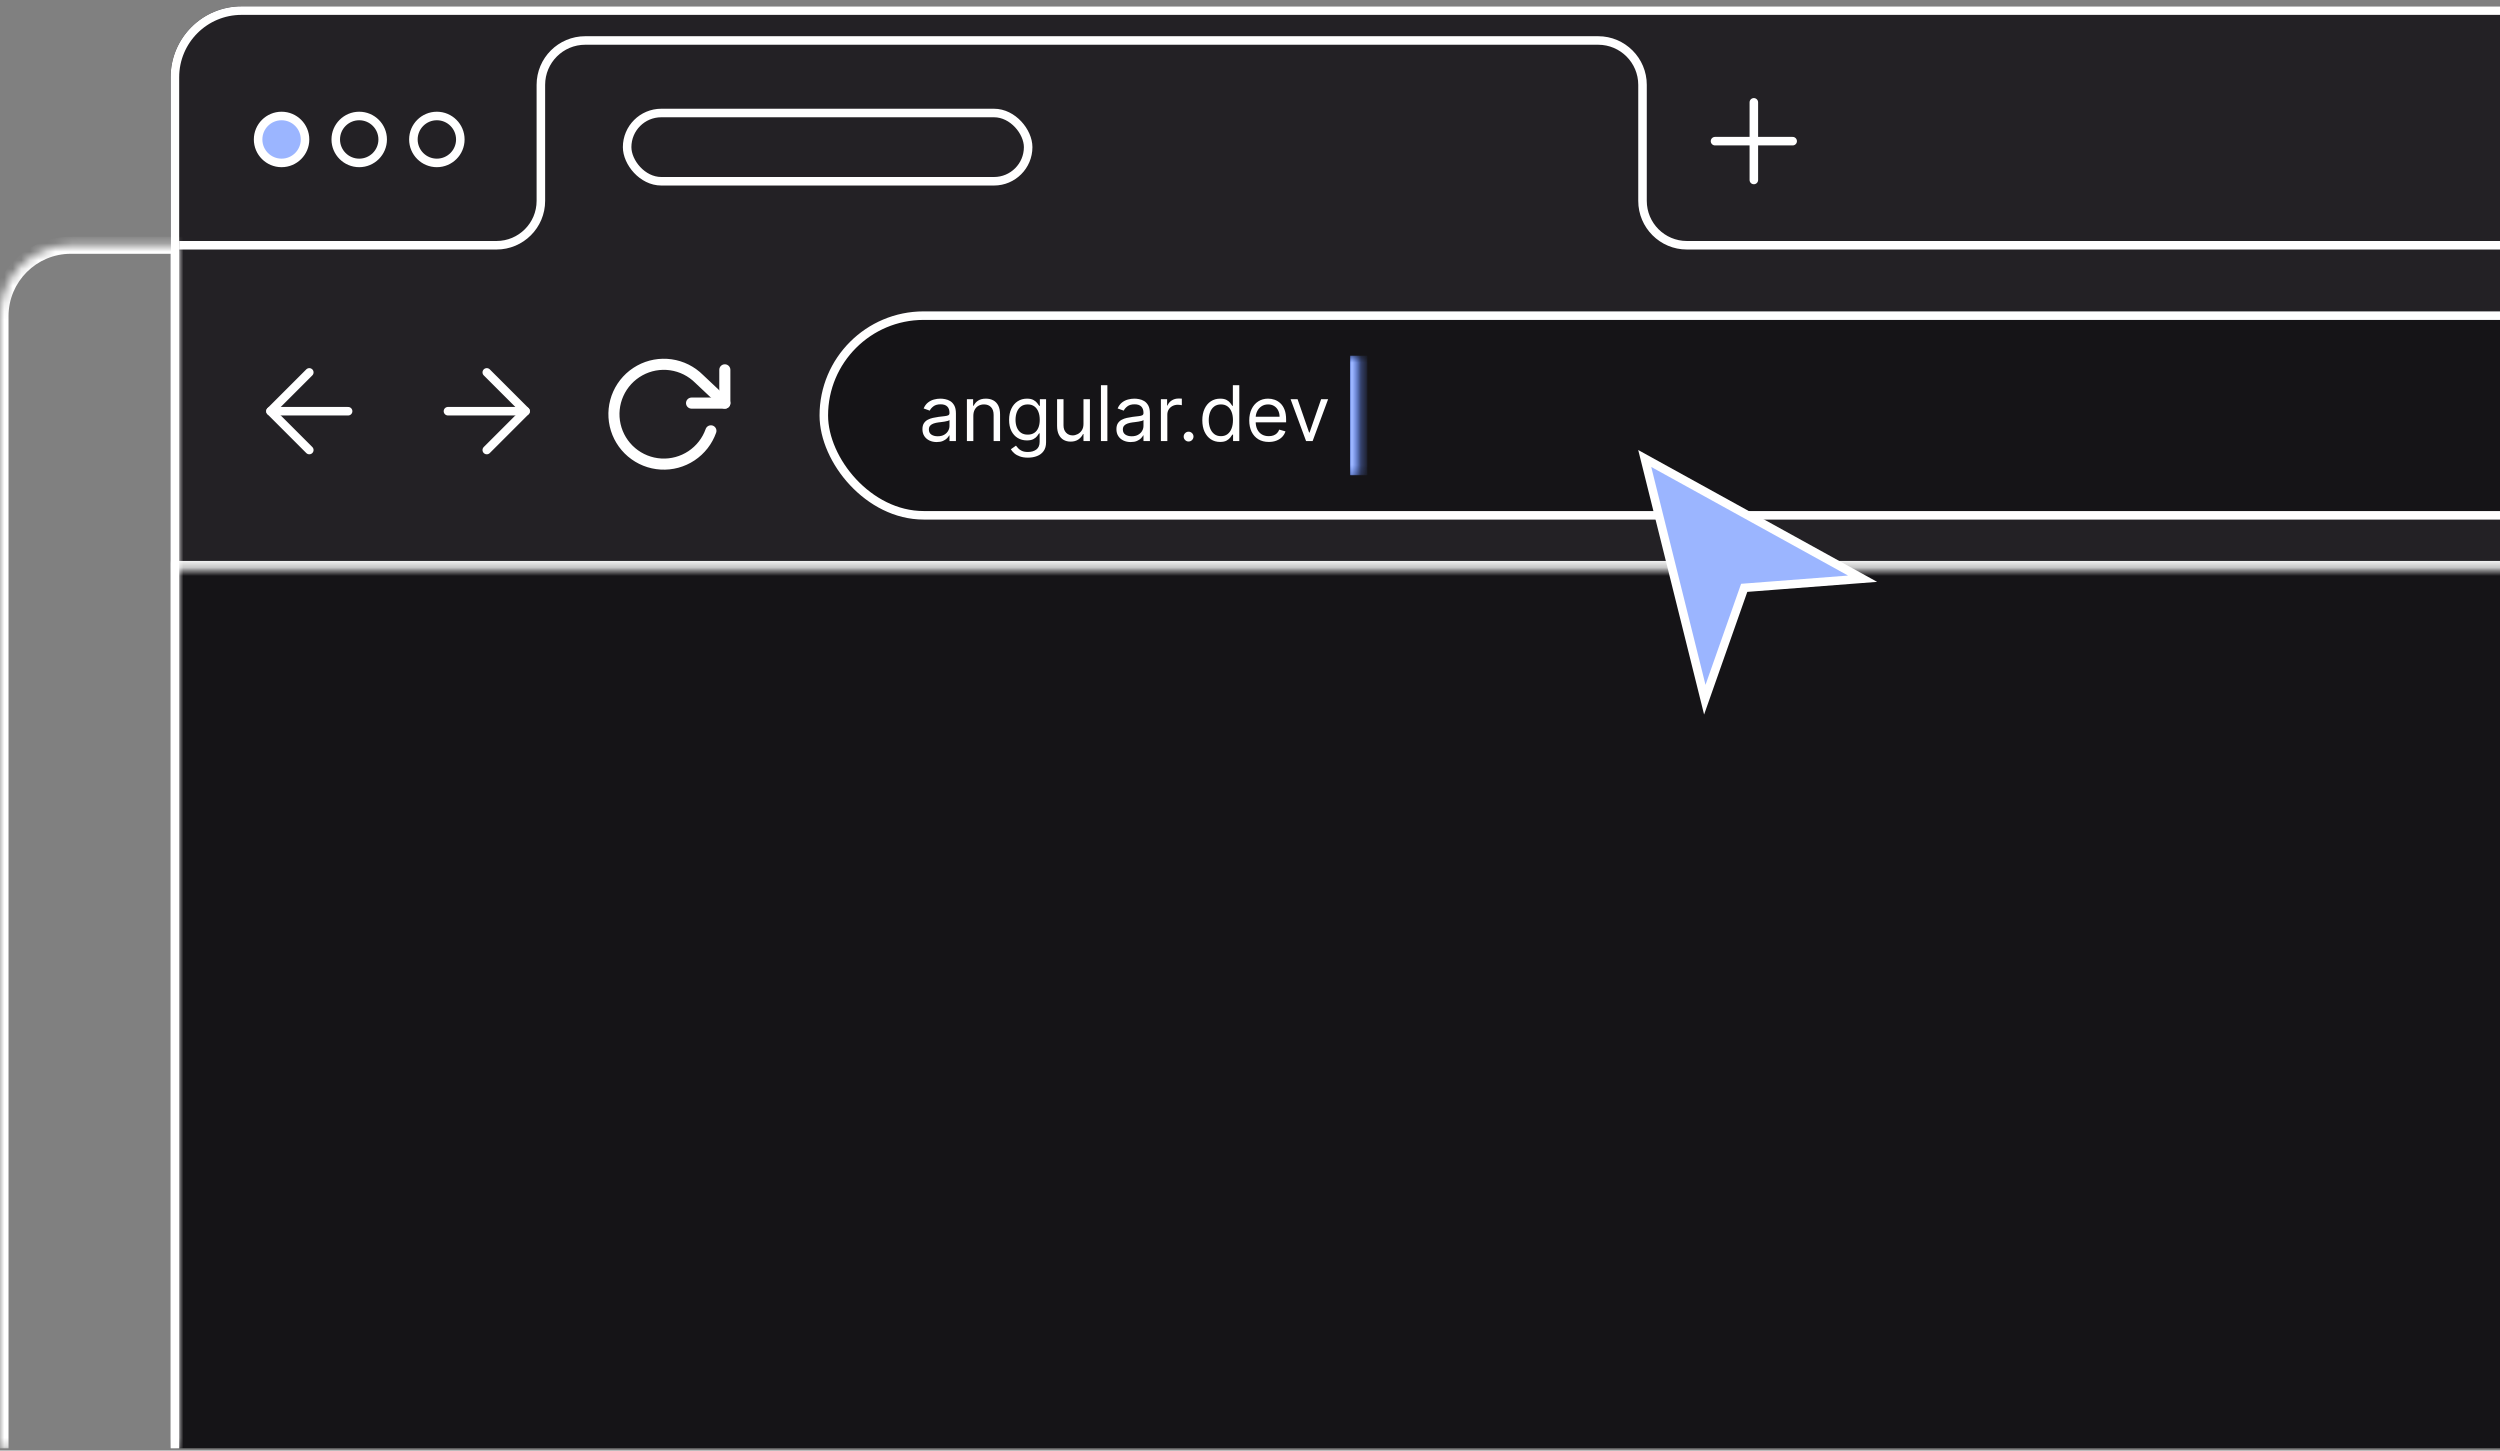 <svg width="293" height="170" viewBox="0 0 293 170" fill="none" xmlns="http://www.w3.org/2000/svg">
<rect x="0" y="0" width="293" height="170" fill="#808080" stroke="none"/>
<g clip-path="url(#clip0_5019_3221)">
<g clip-path="url(#clip1_5019_3221)">
<path d="M20 9.051C20 4.463 23.72 0.744 28.308 0.744H299.692C304.281 0.744 308 4.463 308 9.051V164.436C308 169.024 304.281 172.744 299.692 172.744H20V9.051Z" fill="#151417"/>
<rect x="20" y="0.744" width="274" height="66" rx="1" fill="#232125"/>
<circle cx="33" cy="16.344" r="2.75" fill="#0546FF"/>
<circle cx="33" cy="16.344" r="2.75" fill="white" fill-opacity="0.6"/>
<circle cx="33" cy="16.344" r="2.75" stroke="white"/>
<circle cx="42.1" cy="16.344" r="2.75" stroke="white"/>
<circle cx="51.2" cy="16.344" r="2.75" stroke="white"/>
<path d="M21 28.744H42.195H58.19C61.062 28.744 63.39 26.416 63.39 23.544V9.944C63.39 7.072 65.719 4.744 68.59 4.744H187.303C190.175 4.744 192.503 7.072 192.503 9.944V23.544C192.503 26.416 194.831 28.744 197.703 28.744H294" stroke="white"/>
<path d="M205.55 11.994V21.094" stroke="white" stroke-linecap="round" stroke-linejoin="round"/>
<path d="M201 16.544H210.1" stroke="white" stroke-linecap="round" stroke-linejoin="round"/>
<rect x="73.5" y="13.244" width="47" height="8" rx="4" stroke="white"/>
<rect x="96.55" y="36.994" width="234.95" height="23.4" rx="11.7" fill="#151417"/>
<rect x="96.55" y="36.994" width="234.95" height="23.4" rx="11.7" stroke="white"/>
<mask id="path-12-inside-1_5019_3221" fill="white">
<path d="M107.649 41.694H159.249V55.694H107.649V41.694Z"/>
</mask>
<path d="M158.249 41.694V55.694H160.249V41.694H158.249Z" fill="#0546FF" mask="url(#path-12-inside-1_5019_3221)"/>
<path d="M158.249 41.694V55.694H160.249V41.694H158.249Z" fill="white" fill-opacity="0.6" mask="url(#path-12-inside-1_5019_3221)"/>
<path d="M109.784 51.809C109.473 51.809 109.191 51.75 108.937 51.633C108.684 51.514 108.483 51.342 108.333 51.118C108.184 50.892 108.11 50.62 108.11 50.3C108.11 50.019 108.165 49.791 108.276 49.616C108.387 49.439 108.535 49.301 108.72 49.201C108.905 49.101 109.11 49.026 109.334 48.977C109.56 48.926 109.786 48.885 110.014 48.855C110.313 48.817 110.555 48.788 110.74 48.769C110.927 48.748 111.064 48.713 111.149 48.664C111.236 48.615 111.28 48.529 111.28 48.408V48.383C111.28 48.067 111.194 47.822 111.021 47.647C110.851 47.473 110.592 47.385 110.245 47.385C109.884 47.385 109.602 47.464 109.398 47.622C109.193 47.779 109.049 47.948 108.966 48.127L108.25 47.871C108.378 47.573 108.549 47.341 108.762 47.174C108.977 47.006 109.211 46.889 109.465 46.823C109.72 46.755 109.972 46.721 110.219 46.721C110.377 46.721 110.558 46.74 110.762 46.778C110.969 46.814 111.168 46.89 111.36 47.005C111.554 47.12 111.715 47.294 111.843 47.526C111.97 47.758 112.034 48.069 112.034 48.459V51.694H111.28V51.029H111.242C111.191 51.135 111.105 51.249 110.986 51.371C110.867 51.492 110.708 51.596 110.51 51.681C110.312 51.766 110.07 51.809 109.784 51.809ZM109.899 51.131C110.198 51.131 110.449 51.072 110.654 50.955C110.86 50.838 111.016 50.687 111.12 50.502C111.227 50.316 111.28 50.121 111.28 49.917V49.226C111.248 49.265 111.178 49.3 111.069 49.332C110.963 49.362 110.839 49.388 110.698 49.412C110.56 49.433 110.425 49.452 110.293 49.469C110.163 49.484 110.057 49.497 109.976 49.508C109.78 49.533 109.597 49.575 109.426 49.632C109.258 49.688 109.122 49.772 109.017 49.885C108.915 49.995 108.864 50.147 108.864 50.339C108.864 50.601 108.961 50.799 109.155 50.933C109.351 51.065 109.599 51.131 109.899 51.131ZM114.075 48.74V51.694H113.321V46.785H114.05V47.552H114.114C114.229 47.302 114.403 47.102 114.638 46.951C114.872 46.797 115.175 46.721 115.545 46.721C115.878 46.721 116.169 46.789 116.418 46.925C116.667 47.059 116.861 47.264 117 47.539C117.138 47.812 117.207 48.157 117.207 48.574V51.694H116.453V48.625C116.453 48.24 116.353 47.939 116.153 47.724C115.952 47.507 115.678 47.398 115.328 47.398C115.087 47.398 114.872 47.45 114.683 47.555C114.495 47.659 114.347 47.812 114.238 48.012C114.13 48.212 114.075 48.455 114.075 48.74ZM120.477 53.637C120.113 53.637 119.8 53.59 119.538 53.496C119.276 53.404 119.057 53.283 118.882 53.132C118.71 52.983 118.572 52.823 118.47 52.652L119.071 52.23C119.139 52.32 119.225 52.422 119.33 52.537C119.434 52.654 119.577 52.756 119.758 52.841C119.941 52.928 120.181 52.972 120.477 52.972C120.874 52.972 121.201 52.876 121.458 52.684C121.716 52.493 121.845 52.192 121.845 51.783V50.786H121.781C121.726 50.875 121.647 50.986 121.545 51.118C121.445 51.248 121.3 51.364 121.11 51.467C120.923 51.567 120.669 51.617 120.349 51.617C119.953 51.617 119.597 51.523 119.282 51.336C118.969 51.148 118.72 50.875 118.537 50.517C118.356 50.16 118.266 49.725 118.266 49.214C118.266 48.711 118.354 48.273 118.531 47.9C118.708 47.525 118.954 47.235 119.269 47.031C119.584 46.824 119.949 46.721 120.362 46.721C120.682 46.721 120.935 46.774 121.123 46.88C121.312 46.985 121.457 47.104 121.557 47.238C121.66 47.37 121.739 47.479 121.794 47.564H121.871V46.785H122.599V51.834C122.599 52.256 122.504 52.599 122.312 52.863C122.122 53.13 121.866 53.325 121.545 53.448C121.225 53.574 120.869 53.637 120.477 53.637ZM120.452 50.939C120.754 50.939 121.01 50.87 121.219 50.732C121.428 50.593 121.586 50.394 121.695 50.134C121.804 49.874 121.858 49.563 121.858 49.201C121.858 48.847 121.805 48.535 121.698 48.264C121.592 47.994 121.434 47.782 121.225 47.628C121.016 47.475 120.758 47.398 120.452 47.398C120.132 47.398 119.866 47.479 119.653 47.641C119.442 47.803 119.283 48.02 119.176 48.293C119.072 48.566 119.02 48.868 119.02 49.201C119.02 49.542 119.073 49.843 119.18 50.105C119.288 50.365 119.448 50.57 119.659 50.719C119.872 50.866 120.136 50.939 120.452 50.939ZM126.984 49.687V46.785H127.738V51.694H126.984V50.863H126.933C126.818 51.112 126.639 51.324 126.396 51.499C126.153 51.671 125.846 51.758 125.475 51.758C125.168 51.758 124.896 51.69 124.657 51.556C124.418 51.42 124.231 51.215 124.095 50.943C123.958 50.668 123.89 50.321 123.89 49.904V46.785H124.644V49.853C124.644 50.211 124.744 50.496 124.945 50.709C125.147 50.922 125.405 51.029 125.718 51.029C125.906 51.029 126.096 50.981 126.29 50.885C126.486 50.789 126.65 50.642 126.782 50.444C126.917 50.246 126.984 49.993 126.984 49.687ZM129.784 45.148V51.694H129.03V45.148H129.784ZM132.52 51.809C132.209 51.809 131.927 51.75 131.673 51.633C131.419 51.514 131.218 51.342 131.069 51.118C130.92 50.892 130.845 50.62 130.845 50.3C130.845 50.019 130.901 49.791 131.011 49.616C131.122 49.439 131.27 49.301 131.456 49.201C131.641 49.101 131.846 49.026 132.069 48.977C132.295 48.926 132.522 48.885 132.75 48.855C133.048 48.817 133.29 48.788 133.476 48.769C133.663 48.748 133.799 48.713 133.885 48.664C133.972 48.615 134.016 48.529 134.016 48.408V48.383C134.016 48.067 133.929 47.822 133.757 47.647C133.586 47.473 133.327 47.385 132.98 47.385C132.62 47.385 132.338 47.464 132.133 47.622C131.929 47.779 131.785 47.948 131.702 48.127L130.986 47.871C131.114 47.573 131.284 47.341 131.497 47.174C131.712 47.006 131.947 46.889 132.2 46.823C132.456 46.755 132.707 46.721 132.955 46.721C133.112 46.721 133.293 46.74 133.498 46.778C133.705 46.814 133.904 46.89 134.096 47.005C134.289 47.12 134.45 47.294 134.578 47.526C134.706 47.758 134.77 48.069 134.77 48.459V51.694H134.016V51.029H133.977C133.926 51.135 133.841 51.249 133.722 51.371C133.602 51.492 133.444 51.596 133.245 51.681C133.047 51.766 132.805 51.809 132.52 51.809ZM132.635 51.131C132.933 51.131 133.185 51.072 133.389 50.955C133.596 50.838 133.751 50.687 133.856 50.502C133.962 50.316 134.016 50.121 134.016 49.917V49.226C133.984 49.265 133.913 49.3 133.805 49.332C133.698 49.362 133.575 49.388 133.434 49.412C133.295 49.433 133.16 49.452 133.028 49.469C132.898 49.484 132.793 49.497 132.712 49.508C132.516 49.533 132.332 49.575 132.162 49.632C131.994 49.688 131.857 49.772 131.753 49.885C131.651 49.995 131.599 50.147 131.599 50.339C131.599 50.601 131.696 50.799 131.89 50.933C132.086 51.065 132.335 51.131 132.635 51.131ZM136.057 51.694V46.785H136.785V47.526H136.836C136.926 47.283 137.088 47.086 137.322 46.935C137.557 46.783 137.821 46.708 138.115 46.708C138.17 46.708 138.239 46.709 138.323 46.711C138.406 46.713 138.469 46.716 138.511 46.721V47.488C138.486 47.481 138.427 47.472 138.335 47.459C138.246 47.444 138.151 47.437 138.051 47.437C137.812 47.437 137.599 47.487 137.412 47.587C137.226 47.685 137.079 47.821 136.971 47.996C136.864 48.168 136.811 48.365 136.811 48.587V51.694H136.057ZM139.302 51.745C139.145 51.745 139.009 51.688 138.897 51.575C138.784 51.462 138.727 51.327 138.727 51.169C138.727 51.012 138.784 50.877 138.897 50.764C139.009 50.651 139.145 50.594 139.302 50.594C139.46 50.594 139.595 50.651 139.708 50.764C139.821 50.877 139.878 51.012 139.878 51.169C139.878 51.274 139.851 51.37 139.798 51.457C139.747 51.544 139.677 51.615 139.59 51.668C139.505 51.719 139.409 51.745 139.302 51.745ZM142.995 51.796C142.586 51.796 142.225 51.693 141.911 51.486C141.598 51.277 141.353 50.983 141.176 50.604C141 50.222 140.911 49.772 140.911 49.252C140.911 48.736 141 48.289 141.176 47.91C141.353 47.53 141.599 47.237 141.915 47.031C142.23 46.824 142.594 46.721 143.008 46.721C143.327 46.721 143.58 46.774 143.765 46.88C143.953 46.985 144.095 47.104 144.193 47.238C144.294 47.37 144.371 47.479 144.427 47.564H144.491V45.148H145.245V51.694H144.516V50.939H144.427C144.371 51.029 144.293 51.142 144.19 51.278C144.088 51.412 143.942 51.533 143.752 51.639C143.563 51.744 143.31 51.796 142.995 51.796ZM143.097 51.118C143.4 51.118 143.655 51.039 143.864 50.882C144.073 50.722 144.232 50.502 144.34 50.22C144.449 49.937 144.503 49.61 144.503 49.239C144.503 48.873 144.45 48.552 144.344 48.277C144.237 48 144.079 47.785 143.871 47.632C143.662 47.476 143.404 47.398 143.097 47.398C142.778 47.398 142.511 47.48 142.298 47.644C142.087 47.806 141.929 48.027 141.822 48.306C141.718 48.583 141.665 48.894 141.665 49.239C141.665 49.589 141.719 49.906 141.825 50.191C141.934 50.475 142.094 50.701 142.305 50.869C142.518 51.035 142.782 51.118 143.097 51.118ZM148.699 51.796C148.226 51.796 147.818 51.691 147.475 51.483C147.134 51.272 146.871 50.978 146.686 50.601C146.503 50.221 146.411 49.78 146.411 49.277C146.411 48.775 146.503 48.331 146.686 47.948C146.871 47.562 147.129 47.262 147.459 47.047C147.792 46.829 148.179 46.721 148.623 46.721C148.878 46.721 149.131 46.763 149.38 46.848C149.629 46.934 149.856 47.072 150.061 47.264C150.265 47.453 150.428 47.705 150.55 48.018C150.671 48.331 150.732 48.717 150.732 49.175V49.495H146.948V48.843H149.965C149.965 48.566 149.91 48.319 149.799 48.101C149.69 47.884 149.535 47.712 149.332 47.587C149.132 47.461 148.895 47.398 148.623 47.398C148.322 47.398 148.062 47.473 147.843 47.622C147.625 47.769 147.458 47.961 147.341 48.197C147.224 48.434 147.165 48.687 147.165 48.958V49.392C147.165 49.763 147.229 50.078 147.357 50.335C147.487 50.591 147.667 50.786 147.897 50.92C148.127 51.052 148.395 51.118 148.699 51.118C148.897 51.118 149.076 51.091 149.236 51.035C149.398 50.978 149.538 50.892 149.655 50.779C149.772 50.664 149.863 50.522 149.927 50.351L150.655 50.556C150.579 50.803 150.45 51.02 150.269 51.208C150.087 51.393 149.864 51.538 149.597 51.642C149.331 51.745 149.032 51.796 148.699 51.796ZM155.654 46.785L153.839 51.694H153.072L151.256 46.785H152.075L153.43 50.696H153.481L154.836 46.785H155.654Z" fill="white"/>
<mask id="path-15-inside-2_5019_3221" fill="white">
<path d="M20 31.744H302V66.744H20V31.744Z"/>
</mask>
<path d="M302 65.744H20V67.744H302V65.744Z" fill="white" mask="url(#path-15-inside-2_5019_3221)"/>
<path d="M40.8 48.194H31.7" stroke="white" stroke-linecap="round" stroke-linejoin="round"/>
<path d="M36.25 52.744L31.7 48.194L36.25 43.644" stroke="white" stroke-linecap="round" stroke-linejoin="round"/>
<path d="M52.5 48.194H61.6" stroke="white" stroke-linecap="round" stroke-linejoin="round"/>
<path d="M57.05 52.744L61.6 48.194L57.05 43.644" stroke="white" stroke-linecap="round" stroke-linejoin="round"/>
<g clip-path="url(#clip2_5019_3221)">
<path d="M84.95 43.344V47.244H81.05" stroke="white" stroke-width="1.3" stroke-linecap="round" stroke-linejoin="round"/>
<path d="M83.318 50.494C82.895 51.69 82.096 52.716 81.039 53.418C79.983 54.12 78.727 54.459 77.46 54.385C76.194 54.311 74.986 53.827 74.019 53.007C73.052 52.187 72.377 51.074 72.097 49.837C71.817 48.6 71.946 47.306 72.466 46.148C72.985 44.991 73.867 44.035 74.978 43.422C76.088 42.81 77.368 42.575 78.624 42.753C79.879 42.931 81.043 43.513 81.94 44.41L84.95 47.244" stroke="white" stroke-width="1.3" stroke-linecap="round" stroke-linejoin="round"/>
</g>
<path d="M204.745 68.87L204.42 68.895L204.312 69.202L199.803 82.005L192.762 53.735L218.295 67.825L204.745 68.87Z" fill="#0546FF"/>
<path d="M204.745 68.87L204.42 68.895L204.312 69.202L199.803 82.005L192.762 53.735L218.295 67.825L204.745 68.87Z" fill="white" fill-opacity="0.6"/>
<path d="M204.745 68.87L204.42 68.895L204.312 69.202L199.803 82.005L192.762 53.735L218.295 67.825L204.745 68.87Z" stroke="white"/>
</g>
<path d="M20.5 9.051C20.5 4.739 23.996 1.244 28.308 1.244H299.692C304.004 1.244 307.5 4.739 307.5 9.051V164.436C307.5 168.748 304.004 172.244 299.692 172.244H20.5V9.051Z" stroke="white"/>
</g>
<mask id="path-24-inside-3_5019_3221" fill="white">
<path d="M0 37.051C0 32.463 3.719 28.744 8.308 28.744H21V169.744H0V37.051Z"/>
</mask>
<path d="M-1 37.051C-1 31.911 3.167 27.744 8.308 27.744H22L20 29.744H8.308C4.272 29.744 1 33.015 1 37.051H-1ZM21 169.744H0H21ZM-1 169.744V37.051C-1 31.911 3.167 27.744 8.308 27.744V29.744C4.272 29.744 1 33.015 1 37.051V169.744H-1ZM22 27.744V169.744H20V29.744L22 27.744Z" fill="white" mask="url(#path-24-inside-3_5019_3221)"/>
<defs>
<clipPath id="clip0_5019_3221">
<rect width="273" height="169" fill="white" transform="translate(20 0.744)"/>
</clipPath>
<clipPath id="clip1_5019_3221">
<path d="M20 9.051C20 4.463 23.72 0.744 28.308 0.744H299.692C304.281 0.744 308 4.463 308 9.051V164.436C308 169.024 304.281 172.744 299.692 172.744H20V9.051Z" fill="white"/>
</clipPath>
<clipPath id="clip2_5019_3221">
<rect width="15.6" height="15.6" fill="white" transform="translate(70 40.744)"/>
</clipPath>
</defs>
</svg>
